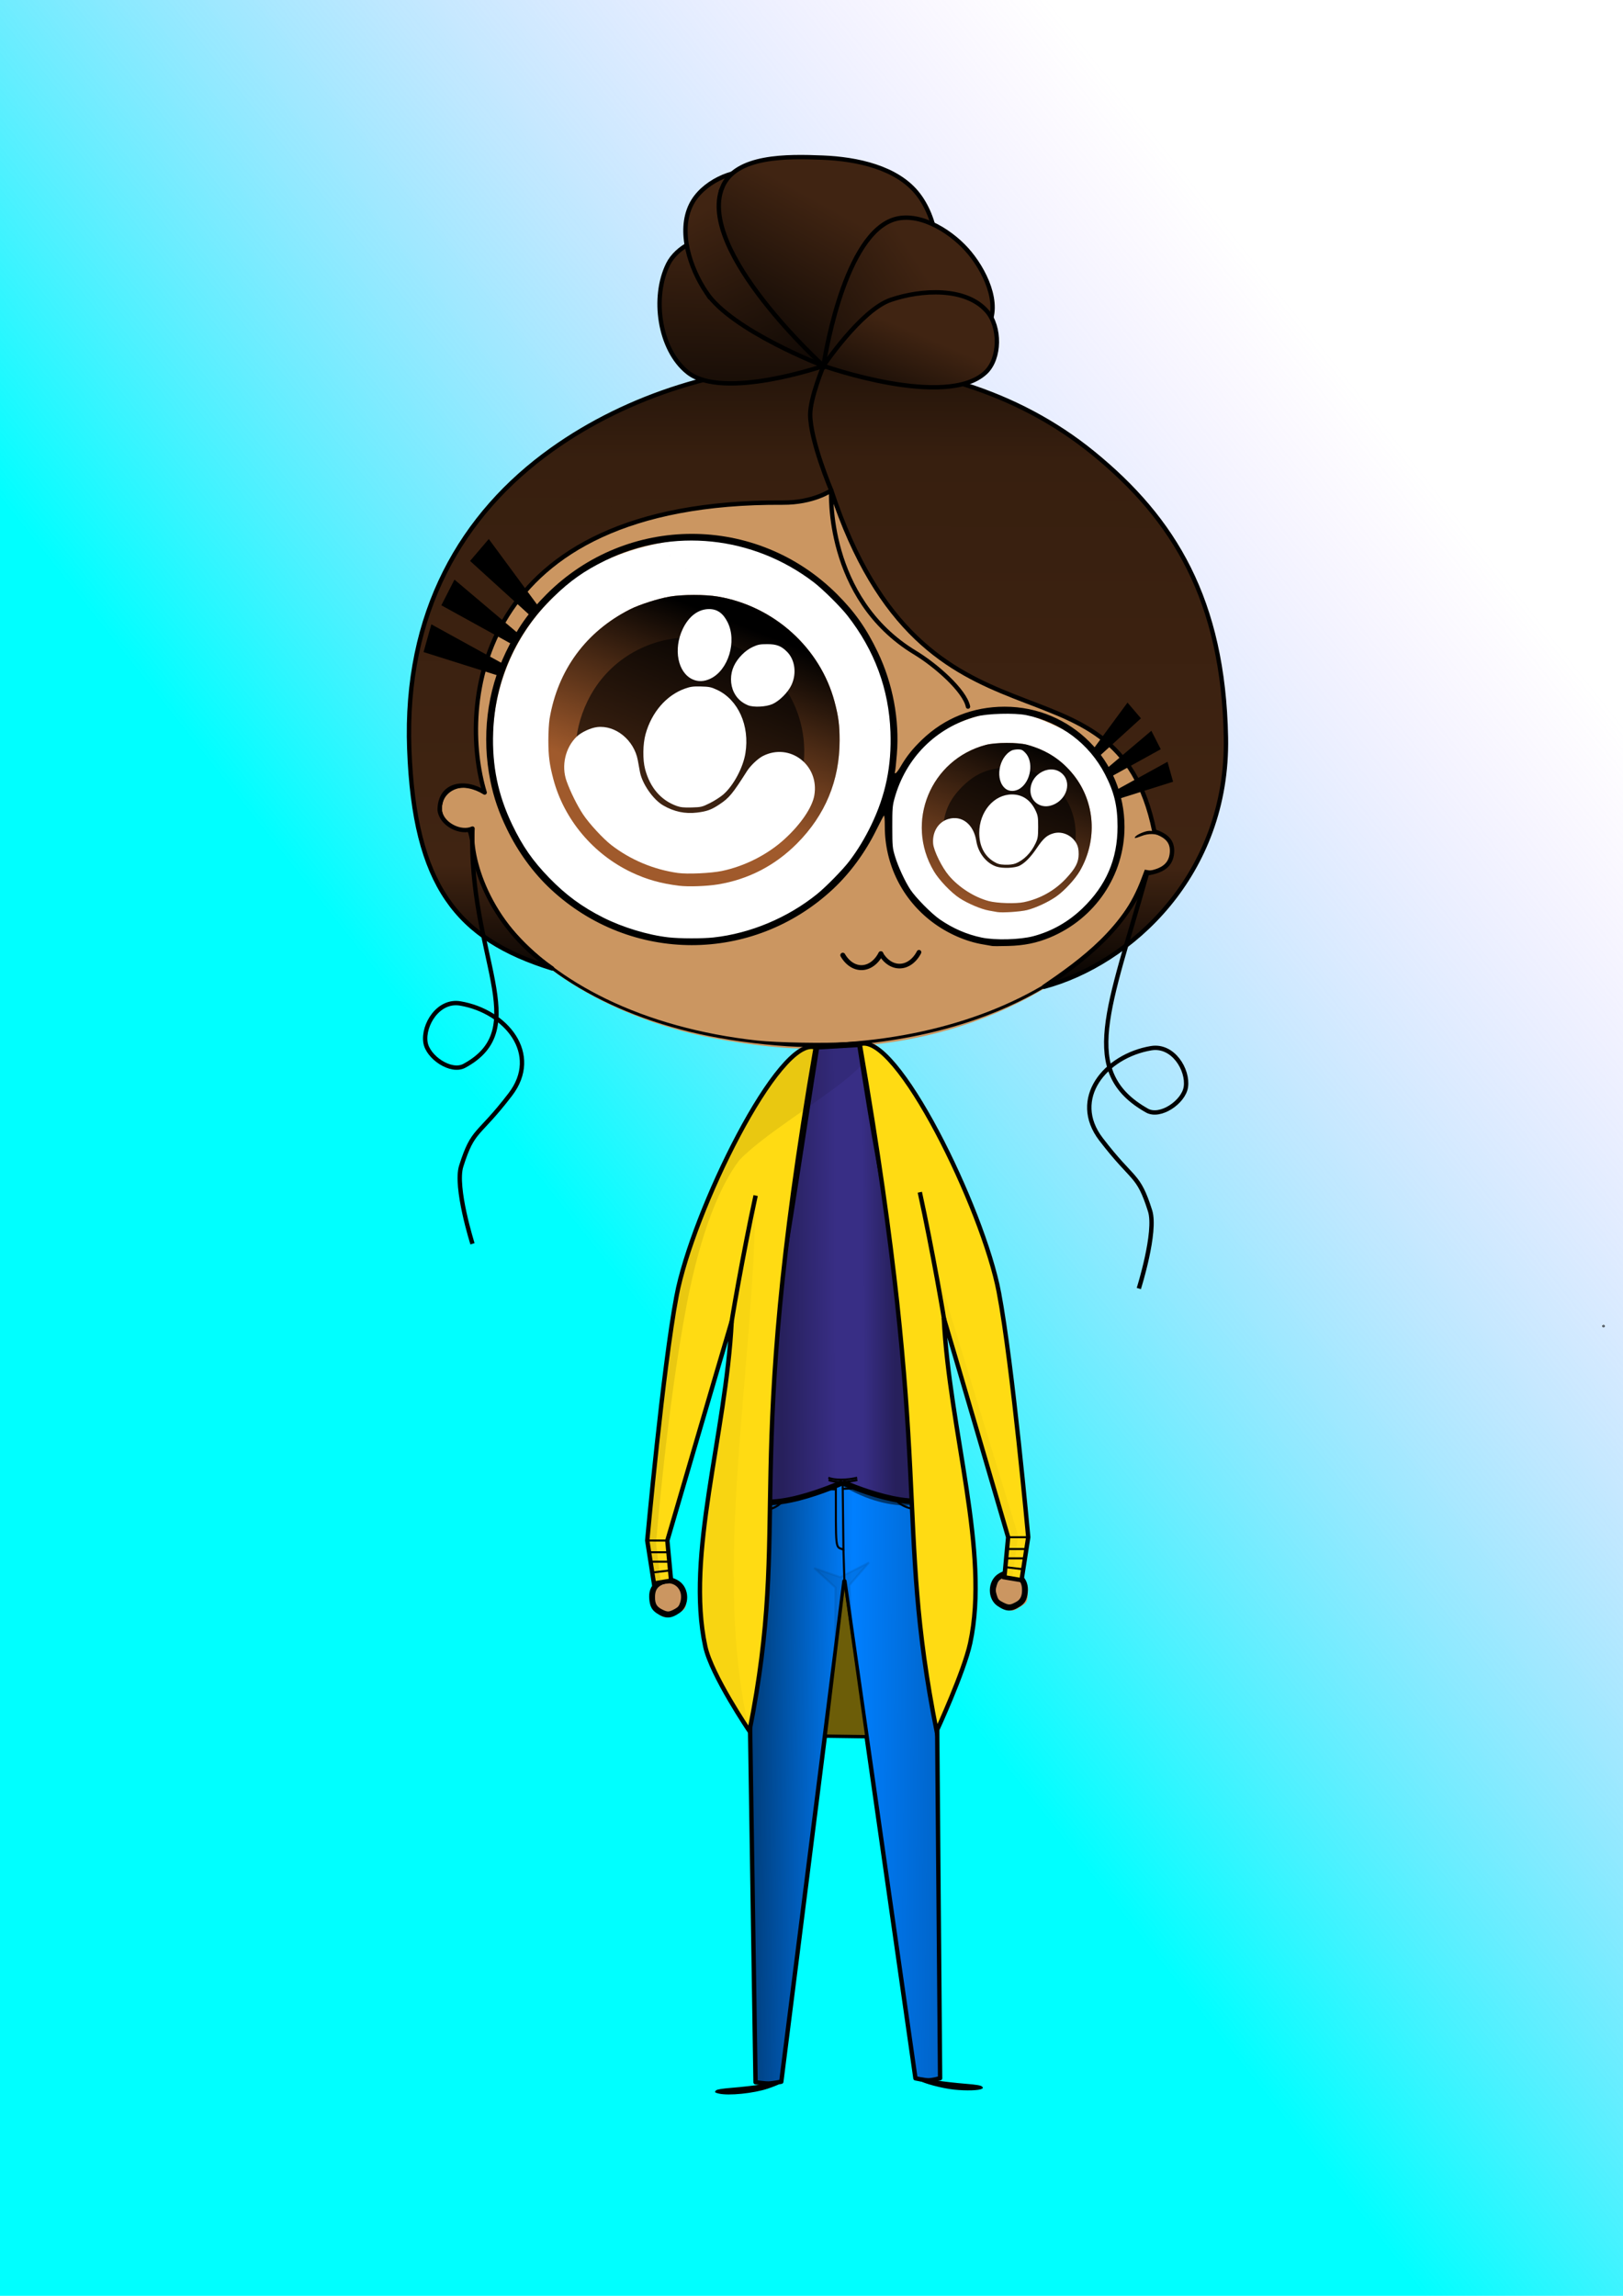 <?xml version="1.0" encoding="UTF-8"?>
<!-- Created with Inkscape (http://www.inkscape.org/) -->
<svg width="210mm" height="297mm" version="1.1" viewBox="0 0 210 297" xmlns="http://www.w3.org/2000/svg" xmlns:xlink="http://www.w3.org/1999/xlink">
 <defs>
  <linearGradient id="linearGradient45091">
   <stop offset="0"/>
   <stop stop-opacity="0" offset=".532"/>
   <stop stop-opacity=".405" offset="1"/>
  </linearGradient>
  <linearGradient id="linearGradient20453">
   <stop offset="0"/>
   <stop stop-color="#402412" offset="1"/>
  </linearGradient>
  <linearGradient id="linearGradient67308" x1="62.442" x2="177.27" y1="143.4" y2="52.388" gradientUnits="userSpaceOnUse">
   <stop stop-color="#0ff" offset="0"/>
   <stop stop-color="#d0a1ff" stop-opacity="0" offset="1"/>
  </linearGradient>
  <linearGradient id="linearGradient45629-8-4" x1="123.66" x2="114.77" y1="91.869" y2="114.29" gradientTransform="translate(-1e-6)" gradientUnits="userSpaceOnUse">
   <stop offset="0"/>
   <stop stop-opacity="0" offset="1"/>
  </linearGradient>
  <linearGradient id="linearGradient18693" x1="121.67" x2="121.29" y1="24.22" y2="128.51" gradientUnits="userSpaceOnUse">
   <stop offset="0"/>
   <stop stop-color="#371f0f" offset=".337"/>
   <stop stop-color="#402412" offset=".843"/>
   <stop offset="1"/>
  </linearGradient>
  <linearGradient id="linearGradient22540" x1="94.157" x2="119.54" y1="51.449" y2="34.985" gradientUnits="userSpaceOnUse" xlink:href="#linearGradient20453"/>
  <linearGradient id="linearGradient22738" x1="117.05" x2="122.91" y1="58.648" y2="44.897" gradientUnits="userSpaceOnUse" xlink:href="#linearGradient20453"/>
  <linearGradient id="linearGradient23050" x1="108.51" x2="95.001" y1="53.654" y2="25.31" gradientUnits="userSpaceOnUse" xlink:href="#linearGradient20453"/>
  <linearGradient id="linearGradient23889" x1="95.135" x2="95.976" y1="62.768" y2="29.186" gradientUnits="userSpaceOnUse" xlink:href="#linearGradient20453"/>
  <linearGradient id="linearGradient24899" x1="100.39" x2="113.11" y1="53.12" y2="29.921" gradientUnits="userSpaceOnUse" xlink:href="#linearGradient20453"/>
  <linearGradient id="linearGradient45093" x1="85.011" x2="132.3" y1="230.01" y2="230.38" gradientUnits="userSpaceOnUse" xlink:href="#linearGradient45091"/>
  <filter id="filter48371" x="-.163" y="-.107" width="1.328" height="1.204" color-interpolation-filters="sRGB">
   <feGaussianBlur stdDeviation="0.444"/>
  </filter>
  <linearGradient id="linearGradient49510" x1="48.345" x2="73.787" y1="158.74" y2="158.74" gradientTransform="translate(16.851 -.255)" gradientUnits="userSpaceOnUse" xlink:href="#linearGradient45091"/>
  <filter id="filter50702" x="-.052" y="-.168" width="1.104" height="1.336" color-interpolation-filters="sRGB">
   <feGaussianBlur stdDeviation="0.286"/>
  </filter>
  <linearGradient id="linearGradient50786" x1="53.241" x2="68.013" y1="158.74" y2="158.67" gradientTransform="translate(16.851 -.255)" gradientUnits="userSpaceOnUse">
   <stop offset="0"/>
   <stop stop-opacity="0" offset=".485"/>
   <stop stop-opacity="0" offset=".718"/>
   <stop offset="1"/>
  </linearGradient>
  <filter id="filter51069" x="-.149" y="-2.558" width="1.293" height="6.132" color-interpolation-filters="sRGB">
   <feGaussianBlur stdDeviation="0.21"/>
  </filter>
  <filter id="filter65283" x="-.032" y="-.013" width="1.063" height="1.026" color-interpolation-filters="sRGB">
   <feGaussianBlur stdDeviation="0.373"/>
  </filter>
  <filter id="filter66415" x="-.071" y="-.008" width="1.142" height="1.015" color-interpolation-filters="sRGB">
   <feGaussianBlur stdDeviation="0.22"/>
  </filter>
  <filter id="filter66628" x="-.033" y="-.009" width="1.066" height="1.017" color-interpolation-filters="sRGB">
   <feGaussianBlur stdDeviation="0.147"/>
  </filter>
 </defs>
 <g>
  <rect width="212.72" height="298.98" fill="#fff"/>
  <rect width="212.72" height="298.98" fill="url(#linearGradient67308)"/>
  <ellipse cx="89.399" cy="96.067" rx="26.724" ry="27.593" fill="#fff"/>
  <ellipse cx="130.03" cy="106.64" rx="15.903" ry="16.277" fill="#fff"/>
 </g>
 <g style="mix-blend-mode:normal">
  <path transform="scale(.265)" d="m396.2 193.95c-8.642 0-17.283 0.314-22.133 0.941-22.011 2.847-40.957 8.531-60.318 18.096-21.237 10.491-39.465 24.596-54.678 42.309-20.543 23.919-33.031 51.961-37.584 84.393-1.011 7.204-0.854 31.258 0.252 38.672l0.871 5.838-1.043 0.729c-4.857 3.401-6.548 6.303-6.231 10.691 0.421 5.815 4.532 9.883 10.742 10.631 1.792 0.216 3.365 0.5 3.496 0.631 0.131 0.131 0.57 2.607 0.977 5.504 2.341 16.68 8.113 29.342 19.68 43.17 17.489 20.908 47.675 38.337 82.732 47.771 17.727 4.771 44.368 8.559 60.213 8.562 3.914 9.5e-4 5.06 0.155 5.271 0.705 11.565-0.148 14.907-1.494 23.406-1.673 0-0.694 1.914-0.566 10.344-1.708 34.744-4.705 64.643-16.843 89.057-33.94 6.455-4.52 9.454-6.859 15.438-12.627 10.384-10.008 16.851-19.209 21.61-30.757l2.627-4.884 3.181-0.685c5.654-1.217 7.588-2.79 8.525-7.716 0.797-4.188-1.464-9.492-5.773-10.783-1.099-0.329-2.068-0.32-2.312-0.614-0.277-0.333 0.567-3.521 1.454-6.68 1.82-6.483 3.561-14.765 4.66-22.166 1.102-7.421 1.257-31.486 0.248-38.672-4.553-32.432-17.041-60.473-37.584-84.393-4.908-5.715-14.73-15.473-19.865-19.738-26.69-22.165-59.051-35.999-95.131-40.666-4.85-0.627-13.493-0.941-22.135-0.941zm-54.49 69.416c11.75 0.463 27.139 3.739 39.541 9.668 10.397 4.971 16.812 10.703 25.098 18.725 8.299 8.035 14.321 16.172 19.271 26.039 17.255 34.393 12.876 75.165-11.285 105.07-3.479 4.306-11.818 12.482-15.945 15.635-14.42 11.013-31.457 19.273-49.352 21.223-5.413 0.589-15.719 0.267-21.064-0.334-17.292-1.944-35.427-9.396-49.574-20.201-4.128-3.153-12.842-11.704-16.32-16.01-28.945-35.83-28.57-87.504 0.375-123.33 3.479-4.306 12.505-13.482 16.633-16.635 18.431-14.077 47.123-20.62 62.623-19.848zm152.35 84.529c8.112 0.869 8.326 1.145 12.318 2.648 5.595 2.106 14.219 5.921 18.469 9.143 11.538 8.745 19.463 21.743 21.674 35.543 0.947 5.908 0.393 17.066-1.135 22.877-5.424 20.631-23.016 36.868-43.889 40.508-5.22 0.909-14.708 0.892-19.852-0.037-10.699-1.933-20.593-4.604-28.902-12.642-7.242-7.006-13.278-15.392-16.258-25.244-1.251-4.138-1.569-6.391-1.588-15.816-0.019-8.916 0.341-11.877 1.34-15.574 1.359-5.032 5.994-15.082 8.954-19.231 7.484-10.487 19.833-17.078 32.674-20.595 8.358-1.762 6.161-1.841 16.194-1.579zm-171.08 422.33c0.272 1.069-5e-3 1.519-1.889 3.062-2.643 2.165-2.607 4.454-2.252 8.939 0.289 3.635 0.271 4.33 3.255 6.223 2.985 1.893 4.67 0.716 7.225-0.26 5.28-2.016 6.398-3.129 5.236-8.32-0.308-1.378-0.478-2.186-0.906-2.796-1.31-1.87-3.68-4.703-5.743-4.703-2.692-0.08-3.125 0.129-4.927-2.145zm169.89-1.308c-2.063 0-4.123 1.262-5.433 3.132-0.427 0.61-1.304 2.329-1.613 3.707-1.162 5.191 0.753 7.977 6.033 9.993 2.555 0.976 3.427 0.517 6.412-1.376 2.985-1.893 3.248-1.976 3.537-5.611 0.356-4.485 0.12-5.463-2.522-7.628-2.799-1.214-4.209-0.817-6.414-2.217z" fill="#cb9661"/>
  <circle cx="207.48" cy="171.56" r=".017" fill="#333" stroke="#000" stroke-width=".265"/>
  <circle cx="207.48" cy="171.56" r=".017" fill="#333" stroke="#000" stroke-width=".265"/>
 </g>
 <g>
  <path d="m113.97 123.38a3.094 4.32 0 0 1-2.426 1.796 3.094 4.32 0 0 1-2.494-1.606" fill="none" stroke="#000" stroke-linecap="round" stroke-linejoin="round" stroke-width=".64" style="paint-order:normal"/>
  <path d="m118.91 123.19a3.105 4.298 0 0 1-2.435 1.787 3.105 4.298 0 0 1-2.502-1.598" fill="none" stroke="#000" stroke-linecap="round" stroke-linejoin="round" stroke-width=".6" style="paint-order:normal"/>
  <g stroke="#000" stroke-width=".565">
   <path d="m106.55 47.333v0s-1.723 4.122-1.718 6.298c8e-3 3.391 2.724 9.803 2.724 9.803 12.25 37.115 36.754 19.203 41.804 44.119 1.469 0.51 2.404 1.202 2.28 2.771-0.124 1.569-1.206 2.362-3.223 2.655-2.671 7.233-8.522 11.379-13.344 14.683 11.217-2.995 23.886-14.518 23.548-32.279s-6.704-28.232-17.198-36.777c-19.648-15.998-50.234-14.548-70.005-0.447-11.652 8.31-19.125 21.091-18.461 38.765 0.664 17.674 6.164 24.533 18.483 28.357-8.533-5.844-10.751-14.635-10.304-18.093-1.51 0.693-4.048-0.532-4.248-2.412 0.023-3.369 3.226-3.885 5.821-2.249-3.326-10.939-1.675-37.731 38.563-37.505 4.024 0.023 6.284-1.587 6.284-1.587" fill="url(#linearGradient18693)" stroke-linecap="round" stroke-linejoin="round" style="mix-blend-mode:normal"/>
   <g>
    <path d="m106.55 47.333s-12.981 4.487-17.568 0.836c-3.711-2.954-4.644-9.758-2.529-14.003 1.088-2.183 4.145-3.798 6.532-3.297 6.958 1.462 13.564 16.464 13.564 16.464z" fill="url(#linearGradient23889)"/>
    <path d="m91.406 37.852c-2.147-3.195-3.697-7.934-1.978-11.379 1.408-2.82 5.287-4.659 8.419-4.303 6.069 0.689 12.542 5.863 14.032 11.787 1.171 4.655-5.332 13.377-5.332 13.377s-11.819-4.539-15.141-9.482z" fill="url(#linearGradient23050)"/>
    <path d="m93.442 24.265c1.689-4.198 8.49-4.052 13.012-3.872 4.409 0.175 9.658 1.273 12.348 4.771 2.62 3.406 3.197 8.911 1.403 12.816-2.303 5.014-13.657 9.354-13.657 9.354s-16.406-14.864-13.105-23.069z" fill="url(#linearGradient24899)"/>
    <path d="m106.55 47.333s2.352-16.228 8.769-18.818c3.231-1.304 7.419 1.17 9.752 3.757 2.315 2.567 4.479 7.038 2.713 10.009-3.717 6.254-21.235 5.051-21.235 5.051z" fill="url(#linearGradient22540)"/>
    <path d="m106.55 47.333s4.856-7.229 8.703-8.541c3.961-1.35 9.726-1.674 12.464 1.49 1.723 1.991 1.724 6.098-0.198 7.898-5.106 4.782-20.97-0.848-20.97-0.848z" fill="url(#linearGradient22738)"/>
   </g>
  </g>
  <g fill="none" stroke="#000" stroke-width=".565">
   <path d="m107.55 63.434s-0.814 13.946 10.845 20.996c2.682 1.621 6.422 4.896 6.854 6.981" stroke-linecap="round"/>
   <path d="m61.134 107.19c-0.552 16.553 7.945 25.82-1.058 30.692-1.723 0.932-4.738-1.105-5.027-3.043-0.332-2.224 1.649-5.508 4.498-5.027 5.952 1.005 10.481 6.551 6.482 11.774-4.249 5.55-4.787 4.336-6.35 9.26-0.864 2.723 1.455 10.054 1.455 10.054"/>
   <path d="m148.41 112.98c-4.874 17.489-8.912 25.668 0 30.692 1.706 0.962 4.738-1.105 5.027-3.043 0.332-2.224-1.649-5.508-4.498-5.027-5.952 1.005-10.481 6.551-6.482 11.774 4.249 5.55 4.787 4.336 6.35 9.26 0.864 2.723-1.455 10.054-1.455 10.054"/>
  </g>
  <path d="m129.05 117.99c-0.177-0.031-0.669-0.119-1.094-0.194-1.006-0.178-2.741-0.913-3.808-1.613-1.092-0.716-2.641-2.34-3.312-3.473-3.768-6.355-0.431-14.456 6.734-16.347 1.238-0.327 4.157-0.335 5.326-0.014 2.519 0.69 4.443 1.937 6.004 3.89 2.807 3.511 3.134 8.435 0.825 12.426-0.613 1.059-1.969 2.533-3.022 3.284-1.016 0.725-2.693 1.507-3.829 1.786-0.86 0.211-3.191 0.366-3.823 0.254zm-41.186-3.405c-2.345-0.287-4.185-0.806-6.135-1.727-4.966-2.348-8.743-6.842-10.128-12.052-0.506-1.905-0.648-3.001-0.648-5.007 0-1.026 0.073-2.301 0.163-2.832 1.067-6.306 4.728-11.274 10.428-14.151 1.195-0.603 3.623-1.38 5.097-1.631 1.691-0.288 4.603-0.29 6.273-5e-3 7.235 1.236 13.22 6.64 15.074 13.612 0.506 1.905 0.648 3.001 0.648 5.007 0 5.164-1.857 9.65-5.518 13.329-2.838 2.852-6.301 4.641-10.228 5.284-1.458 0.238-3.828 0.32-5.026 0.173z" fill="#a05a2c"/>
  <path d="m118.61 98.366c-79.075-65.578-39.538-32.789 0 0zm10.119 17.951c-0.496-0.109-1.393-0.435-1.995-0.724-1.542-0.739-3.08-2.276-3.841-3.836-0.781-1.601-0.962-2.463-0.893-4.244 0.094-2.398 0.812-4.053 2.486-5.726 1.675-1.675 3.329-2.392 5.729-2.486 1.746-0.068 2.92 0.189 4.428 0.97 1.388 0.718 2.972 2.353 3.649 3.764 2.293 4.781 0.011 10.288-4.973 12.006-1.376 0.474-3.196 0.584-4.591 0.276zm-41.572-4.445c-4.742-0.683-9.037-3.824-11.132-8.14-2.062-4.248-2.062-8.787 0-13.036 4.489-9.247 17.015-11.11 24.05-3.577 5.581 5.976 5.268 15.316-0.7 20.889-3.271 3.055-7.83 4.497-12.218 3.864z" fill-opacity=".998" opacity=".599"/>
  <path d="m116.65 112.12c-77.77-74.747-38.885-37.373 0 0zm12.398 5.87c-0.177-0.031-0.669-0.119-1.094-0.194-1.006-0.178-2.741-0.913-3.808-1.613-1.092-0.716-2.641-2.34-3.312-3.473-3.768-6.355-0.431-14.456 6.734-16.347 1.238-0.327 4.157-0.335 5.326-0.014 2.519 0.69 4.443 1.937 6.004 3.89 2.807 3.511 3.134 8.435 0.825 12.426-0.613 1.059-1.969 2.533-3.022 3.284-1.016 0.725-2.693 1.507-3.829 1.786-0.86 0.211-3.191 0.366-3.823 0.254zm-41.186-3.405c-2.345-0.287-4.185-0.806-6.135-1.727-4.966-2.348-8.743-6.842-10.128-12.052-0.506-1.905-0.648-3.001-0.648-5.007 0-1.026 0.073-2.301 0.163-2.832 1.067-6.306 4.728-11.274 10.428-14.151 1.195-0.603 3.623-1.38 5.097-1.631 1.691-0.288 4.603-0.29 6.273-5e-3 7.235 1.236 13.22 6.64 15.074 13.612 0.506 1.905 0.648 3.001 0.648 5.007 0 5.164-1.857 9.65-5.518 13.329-2.838 2.852-6.301 4.641-10.228 5.284-1.458 0.238-3.828 0.32-5.026 0.173z" fill="url(#linearGradient45629-8-4)"/>
  <path d="m87.689 112.93c-3.121-0.444-6.103-1.695-8.574-3.597-1.066-0.821-2.877-2.78-3.662-3.962-0.77-1.16-1.656-2.946-2.149-4.334-0.697-1.96-0.163-4.308 1.301-5.729 0.598-0.58 1.828-1.155 2.674-1.25 2.375-0.267 4.765 1.69 5.246 4.294 0.084 0.457 0.207 1.126 0.272 1.486 0.278 1.533 1.692 3.581 3.004 4.35 1.391 0.815 2.855 1.125 4.396 0.932 1.31-0.164 1.869-0.372 2.941-1.091 1.216-0.816 1.654-1.349 3.512-4.27 0.461-0.725 1.422-1.634 2.075-1.964 3.483-1.755 7.32 1.195 6.638 5.104-0.274 1.571-1.753 3.74-3.864 5.666-2.183 1.992-5.121 3.485-8.081 4.107-1.41 0.296-4.486 0.435-5.729 0.258zm-0.121-8.664c-2.05-0.731-3.462-2.373-4.098-4.763-0.325-1.222-0.298-3.237 0.06-4.531 0.784-2.833 2.697-5.04 5.108-5.894 0.701-0.249 1.062-0.296 2.064-0.271 1.061 0.027 1.324 0.082 2.082 0.437 2.739 1.283 4.241 4.645 3.664 8.202-0.302 1.864-1.531 4.163-2.844 5.32-0.366 0.322-1.147 0.827-1.737 1.121-1.017 0.507-1.138 0.536-2.365 0.572-0.992 0.029-1.443-0.016-1.934-0.191zm9.207-13.03c-0.839-0.352-1.433-0.901-1.815-1.679-0.497-1.013-0.501-2.316-8e-3 -3.383 0.473-1.025 1.456-2.025 2.434-2.476 0.679-0.313 0.955-0.367 1.882-0.366 1.219 1e-3 1.807 0.226 2.563 0.982 1.03 1.03 1.27 2.792 0.584 4.284-0.437 0.952-1.561 2.084-2.467 2.484-0.839 0.371-2.465 0.45-3.173 0.153zm-7.161-3.35c-1.914-0.869-2.511-3.897-1.283-6.5 0.78-1.653 2.008-2.586 3.411-2.592 1.058-4e-3 1.815 0.531 2.399 1.694 1.239 2.467 0.101 6.21-2.221 7.309-0.819 0.388-1.582 0.417-2.306 0.088z" fill="#fff" fill-opacity=".998"/>
  <path d="m132.48 116.71c2.111-0.443 3.996-1.501 5.452-3.061 1.227-1.314 1.632-2.094 1.636-3.15 2e-3 -0.597-0.071-0.973-0.262-1.336-0.569-1.085-1.834-1.67-2.961-1.368-0.863 0.231-1.342 0.649-2.193 1.915-0.784 1.165-1.502 1.903-2.213 2.274-0.624 0.325-2.213 0.389-3.018 0.122-1.304-0.433-2.352-1.765-2.596-3.298-0.344-2.168-1.859-3.368-3.611-2.858-1.302 0.379-2.102 1.669-1.976 3.187 0.077 0.926 1.142 3.086 2.043 4.143 1.303 1.529 3.271 2.784 5.155 3.289 1.067 0.286 3.494 0.362 4.543 0.141zm-1.112-4.996c1.076-0.409 2.031-1.363 2.623-2.621 0.293-0.621 0.332-0.867 0.335-2.11 3e-3 -1.249-0.034-1.485-0.327-2.11-0.645-1.375-1.699-2.099-3.058-2.1-2.335-1e-3 -4.235 2.232-4.235 4.977 0 1.666 0.646 2.951 1.859 3.702 0.499 0.309 0.784 0.389 1.466 0.416 0.51 0.02 1.041-0.041 1.337-0.154zm4.495-7.472c1.942-0.471 2.894-2.756 1.684-4.045-1.451-1.545-4.239-0.167-4.219 2.085 0.012 1.358 1.206 2.282 2.534 1.959zm-3.87-2.247c1.408-0.956 1.775-3.441 0.681-4.602-0.351-0.372-0.51-0.447-0.958-0.447-0.295 0-0.662 0.064-0.816 0.143-1.71 0.877-2.184 3.852-0.789 4.949 0.494 0.389 1.273 0.371 1.882-0.044z" fill="#fff" fill-opacity=".998"/>
  <g fill-opacity=".998">
   <path d="m93.014 270.84c-0.542-0.128-0.594-0.187-0.368-0.413 0.127-0.127 0.766-0.232 2.033-0.336 2.674-0.218 5.543-0.639 5.747-0.844 0.147-0.147 0.129-2.467-0.116-14.735-0.245-12.27-0.266-14.951-0.134-17.039 0.086-1.363 1.603-24.471 3.369-51.351 1.767-26.88 3.213-49.077 3.213-49.326 0-0.727-0.371-0.584-1.196 0.459-0.493 0.624-1.373 2.181-2.78 4.923-1.132 2.206-2.241 4.416-2.465 4.912-0.224 0.496-0.777 1.683-1.23 2.638-0.453 0.956-0.824 1.782-0.823 1.836 2.6e-4 0.054-0.414 1.01-0.921 2.124-1.372 3.015-2.895 6.596-3.518 8.268-0.303 0.814-0.9 2.349-1.327 3.411-0.426 1.062-1.049 2.741-1.383 3.732s-0.77 2.244-0.968 2.785c-1.102 3.007-3.148 10.673-3.652 13.68-0.118 0.703-0.236 1.314-0.263 1.358-0.369 0.597-1.022 8.456-0.93 11.2 0.064 1.927 0.49 5.204 0.735 5.663 0.075 0.141 0.329 0.247 0.687 0.287 0.343 0.039 0.798 0.223 1.152 0.466 1.365 0.939 1.391 3.204 0.049 4.121-1.138 0.777-1.826 0.786-2.957 0.039-0.6-0.397-0.861-0.874-0.95-1.741-0.104-1.015 0.143-1.714 0.827-2.342 0.518-0.476 0.575-0.581 0.492-0.909-0.294-1.159-0.606-3.724-0.671-5.519-0.055-1.532-3e-3 -2.933 0.204-5.47 0.241-2.951 0.561-5.538 0.718-5.792 0.026-0.042 0.14-0.624 0.253-1.293 0.88-5.197 3.562-14.301 6.029-20.467 0.469-1.173 1.062-2.734 1.318-3.468 0.256-0.735 0.6-1.602 0.765-1.929 0.165-0.326 0.675-1.488 1.133-2.581 0.458-1.093 1.163-2.712 1.567-3.597 0.404-0.885 0.902-2.029 1.107-2.542 0.205-0.513 0.636-1.457 0.957-2.097s0.703-1.466 0.848-1.834c0.258-0.656 3.865-7.748 5.135-10.096 0.354-0.654 0.643-1.276 0.643-1.384 0-0.158-0.194-0.195-1.019-0.195-2.762 0-7.601-0.501-11.336-1.175-13.605-2.452-24.641-8.968-29.528-17.437-1.329-2.303-2.088-4.522-2.525-7.384-0.146-0.954-0.334-1.778-0.419-1.832-0.085-0.054-0.365-0.099-0.621-0.1-1.131-5e-3 -2.239-0.696-2.745-1.711-0.754-1.514-0.205-3.03 1.438-3.97 0.606-0.347 0.863-0.417 1.509-0.415 0.859 3e-3 1.945 0.396 2.346 0.848 0.23 0.259 0.228 0.263-0.087 0.194-0.177-0.038-0.669-0.198-1.094-0.354-1.734-0.638-3.582 0.186-3.996 1.782-0.484 1.866 1.086 3.458 3.288 3.335l0.579-0.032 0.084 1.359c0.495 7.981 6.835 15.61 17.162 20.649 5.66 2.762 12.37 4.617 19.563 5.407 2.577 0.283 8.94 0.396 11.656 0.206 13.264-0.925 24.949-5.482 32.324-12.607 2.778-2.683 4.542-5.299 5.774-8.559l0.43-1.138 0.489 0.078c0.703 0.112 1.553-0.143 2.135-0.641 0.65-0.556 0.844-1.038 0.771-1.914-0.142-1.71-1.977-2.607-3.835-1.875-0.786 0.31-0.993 0.33-0.782 0.076 0.21-0.253 1.011-0.619 1.589-0.725 0.353-0.065 0.697-0.013 1.269 0.195 1.437 0.52 2.043 1.264 2.043 2.505 0 0.855-0.233 1.392-0.832 1.918-0.578 0.507-0.93 0.653-1.861 0.77l-0.7 0.088-0.484 1.194c-0.618 1.526-1.818 3.635-2.909 5.112-1.218 1.65-4.166 4.542-6.106 5.991-6.749 5.038-15.421 8.29-25.502 9.563-0.765 0.097-1.443 0.228-1.507 0.292-0.069 0.069 0.14 0.584 0.517 1.273 1.173 2.141 4.74 9.13 5.006 9.807 0.145 0.369 0.526 1.194 0.848 1.834s0.752 1.584 0.957 2.097c0.205 0.513 0.703 1.657 1.107 2.542 0.404 0.885 1.109 2.503 1.567 3.597 0.458 1.093 0.968 2.255 1.133 2.581 0.165 0.326 0.51 1.194 0.765 1.929 0.256 0.735 0.849 2.295 1.318 3.468 2.467 6.166 5.149 15.27 6.029 20.467 0.113 0.669 0.227 1.251 0.253 1.293 0.157 0.253 0.477 2.84 0.718 5.792 0.207 2.537 0.259 3.938 0.204 5.47-0.065 1.795-0.377 4.36-0.671 5.519-0.083 0.328-0.027 0.433 0.492 0.909 0.684 0.628 0.931 1.327 0.827 2.342-0.089 0.867-0.349 1.345-0.95 1.741-1.132 0.748-1.82 0.739-2.957-0.039-1.343-0.917-1.316-3.182 0.049-4.121 0.354-0.244 0.808-0.427 1.152-0.466 0.358-0.04 0.611-0.146 0.687-0.287 0.245-0.458 0.671-3.736 0.735-5.663 0.092-2.744-0.561-10.603-0.93-11.2-0.027-0.044-0.145-0.655-0.263-1.358-0.504-3.007-2.55-10.673-3.652-13.68-0.198-0.541-0.634-1.794-0.968-2.785s-0.957-2.671-1.383-3.732c-0.426-1.062-1.023-2.597-1.327-3.411-0.623-1.671-2.147-5.252-3.518-8.268-0.507-1.114-0.921-2.068-0.921-2.121 0-0.32-5.593-11.66-6.664-13.514-0.478-0.826-0.759-1.067-0.88-0.752-0.038 0.1 1.817 22.672 4.122 50.161 2.306 27.489 4.228 50.993 4.272 52.232 0.044 1.239-0.048 8.442-0.204 16.007-0.241 11.666-0.257 13.782-0.107 13.932 0.207 0.207 3.06 0.627 5.75 0.846 1.296 0.106 1.905 0.208 2.039 0.341 0.168 0.168 0.166 0.204-0.017 0.306-0.393 0.22-2.016 0.266-3.584 0.103-1.543-0.161-3.988-0.807-4.504-1.19-0.225-0.167-0.519-2.465-2.857-22.365-0.77-6.55-0.808-6.95-0.907-9.396-0.038-0.956-0.124-2.577-0.191-3.604-0.066-1.026-0.5-7.948-0.964-15.38-0.464-7.433-0.874-13.651-0.911-13.818-0.058-0.26-0.118-0.29-0.415-0.209-0.595 0.162-5.491 0.222-6.029 0.073-0.371-0.103-0.528-0.097-0.637 0.023-0.098 0.108-0.32 4.701-0.689 14.252-0.804 20.821-0.781 20.421-1.676 27.993-2.534 21.44-2.704 22.777-2.92 22.937-0.116 0.086-0.755 0.338-1.421 0.56-1.838 0.612-5.056 0.937-6.321 0.637zm-5.654-62.721c0.389-0.215 0.522-0.391 0.669-0.886 0.505-1.699-1.009-2.988-2.515-2.142-0.54 0.303-0.763 0.749-0.763 1.524 0 0.87 0.219 1.245 0.937 1.603 0.706 0.352 0.874 0.342 1.671-0.098zm44.138-0.897c0.522-0.288 0.745-0.74 0.745-1.509 0-0.775-0.223-1.22-0.763-1.524-0.63-0.354-1.193-0.353-1.828 4e-3 -0.406 0.228-0.538 0.402-0.686 0.901-0.16 0.538-0.159 0.701 4e-3 1.251 0.169 0.569 0.255 0.666 0.856 0.966 0.713 0.355 0.882 0.346 1.672-0.09zm-3.116-84.84c-0.106-0.026-0.627-0.117-1.158-0.203-2.22-0.359-4.619-1.411-6.574-2.881-3.918-2.947-6.168-7.474-6.168-12.409 0-0.934-0.045-1.443-0.121-1.367-0.067 0.067-0.504 0.899-0.973 1.849-1.438 2.917-3.404 5.596-5.628 7.667-10.35 9.642-26.145 9.642-36.494 0-2.275-2.119-4.243-4.822-5.691-7.816-1.048-2.168-1.681-4.009-2.121-6.177-1.158-5.706-0.455-11.573 2.001-16.689 1.472-3.067 2.953-5.173 5.263-7.482 10.414-10.414 27.176-10.414 37.59 0 2.31 2.31 3.791 4.415 5.263 7.482 1.953 4.069 2.834 8.773 2.474 13.211-0.085 1.044-0.188 2.029-0.23 2.188-0.151 0.572 0.207 0.277 0.712-0.588 0.778-1.332 1.557-2.308 2.771-3.474 2.922-2.805 6.595-4.271 10.698-4.271 8.59 0 15.506 6.938 15.503 15.55-3e-3 6.26-3.798 11.885-9.659 14.314-1.717 0.711-3.317 1.035-5.399 1.091-1.026 0.028-1.953 0.029-2.059 4e-3zm5.303-1.266c2.391-0.632 4.535-1.844 6.356-3.592 3.09-2.967 4.557-6.377 4.557-10.592 0-2.662-0.431-4.463-1.619-6.763-2.052-3.973-5.765-6.759-10.203-7.657-1.506-0.304-5.058-0.205-6.459 0.18-5.22 1.436-9.136 5.364-10.581 10.616-0.257 0.934-0.288 1.34-0.283 3.688 5e-3 2.497 0.025 2.7 0.357 3.797 0.403 1.326 1.276 3.216 1.981 4.287 0.69 1.048 2.733 3.118 3.813 3.861 1.699 1.171 3.493 1.948 5.426 2.35 1.742 0.362 4.937 0.278 6.655-0.176zm-41.368 0.16c4.761-0.517 9.613-2.55 13.412-5.62 1.139-0.92 3.303-3.127 4.137-4.219 1.079-1.413 2.04-2.993 2.872-4.723 1.856-3.86 2.635-7.635 2.478-12.002-0.2-5.561-2.05-10.572-5.561-15.065-0.908-1.162-3.213-3.444-4.375-4.33-7.856-5.996-18.287-7.078-26.982-2.799-2.711 1.334-4.524 2.614-6.722 4.744-4.818 4.668-7.524 10.75-7.765 17.45-0.157 4.367 0.622 8.142 2.478 12.002 1.331 2.769 2.633 4.64 4.752 6.829 2.166 2.237 4.272 3.785 7.041 5.176 2.502 1.257 5.768 2.245 8.407 2.543 1.469 0.166 4.367 0.173 5.829 0.014z"/>
   <g stroke="#000" stroke-width=".265px">
    <path d="m64.624 87.312-9.657-3.043 0.926-3.307 9.26 5.093z"/>
    <path d="m66.15 83.14-8.866-4.89 1.561-3.059 8.072 6.821z"/>
    <path d="m68.498 79.368-7.491-6.812 2.228-2.614 6.271 8.507z"/>
    <path d="m144.93 103.15 6.692-2.11-0.642-2.294-6.418 3.532z"/>
    <path d="m143.87 100.26 6.144-3.391-1.082-2.122-5.594 4.731z"/>
    <path d="m142.25 97.641 5.191-4.724-1.544-1.813-4.346 5.9z"/>
   </g>
  </g>
  <path d="m96.561 191.56 1.198 77.81s1.144 0.176 1.699 0.165c0.555-0.011 1.633-0.231 1.633-0.231l4.453-35.3 3.715-29.445 9.191 64.304s1.162 0.261 1.693 0.259c0.531-2e-3 1.495-0.27 1.495-0.27l-0.646-77.627s-2.733 0.322-11.776 0.434c-10.731 0.133-12.655-0.099-12.655-0.099z" fill="#007fff" stroke="#000" stroke-width=".265px"/>
  <path d="m96.561 191.56 1.198 77.81s1.144 0.176 1.699 0.165c0.555-0.011 1.633-0.231 1.633-0.231l4.453-35.3 3.715-29.445 9.191 64.304s1.162 0.261 1.693 0.259c0.531-2e-3 1.495-0.27 1.495-0.27l-0.646-77.627s-2.733 0.322-11.776 0.434c-10.731 0.133-12.655-0.099-12.655-0.099z" fill="url(#linearGradient45093)" stroke="#000" stroke-linecap="round" stroke-linejoin="round" stroke-width=".565"/>
  <g fill="none" stroke="#000">
   <path d="m101.94 192.56s-0.026 3.462-5.4 2.868" stroke-width=".265px"/>
   <path d="m108.15 191.64c0.01 9.218-0.11 8.411 0.985 8.818l-0.103-8.682" stroke-width=".265px"/>
   <path d="m109.13 200.46 0.129 4.108" stroke-width=".265"/>
   <g stroke-width=".265px">
    <path d="m96.609 192.57 11.343 0.103h0.129"/>
    <path d="m109.11 192.6 11.834-0.413"/>
    <path d="m115.2 192.42s0.028 3.462 5.802 2.868"/>
   </g>
  </g>
  <path d="m108.73 204.03-3.375-1.165 2.739 2.506-0.039 7.868 1.204-8.679 0.934 6.186-0.304-5.659 2.545-2.946z" filter="url(#filter48371)" opacity=".29" stroke="#000" stroke-width=".265px"/>
  <path d="m108.08 191.62c7.29 4.919 12.919 2.61 12.919 2.61l0.175-2.196s-2.942 3.502-12.148-1.315c-0.386-0.202-1.307 0.658-0.946 0.902z" fill-opacity=".538" filter="url(#filter50702)"/>
  <g transform="matrix(1 0 0 1.026 47.768 1.876)" fill="#382e85" fill-opacity=".998">
   <path d="m61.259 185.09s-10.687 4.768-12.904 1.153c0 0 3.38-16.889 7.744-44.853 0.701-4.494 1.79-11.239 1.79-11.239l5.593-0.313c0.048 0.289 1.236 7.758 1.929 11.586 3.75 20.711 8.324 44.948 8.324 44.948-2.422 3.087-12.477-1.281-12.477-1.281z" fill="#382e85" fill-opacity=".998" stroke="#000" stroke-width=".715"/>
  </g>
  <g transform="matrix(1 0 0 1.026 30.917 2.138)" fill="url(#linearGradient49510)" opacity=".309">
   <path d="m78.111 184.84s-10.687 4.804-12.904 1.189c0 0 3.38-16.924 7.744-44.889 0.701-4.494 1.79-11.239 1.79-11.239l5.593-0.313c0.048 0.289 1.236 7.758 1.929 11.586 3.75 20.711 8.47 44.912 8.47 44.912-2.422 3.087-12.623-1.246-12.623-1.246z" fill="url(#linearGradient50786)" opacity="1"/>
  </g>
  <g>
   <path d="m107.18 191.17c0.789 0.347 2.485 0.311 3.727-1e-5" fill="none" stroke="#000" stroke-width=".265px"/>
   <path d="m107.21 191.46c0.789 0.347 2.485 0.311 3.727-1e-5" fill="none" filter="url(#filter51069)" stroke="#000" stroke-width=".265px"/>
   <path d="m87.54 167.64c-1.76 9.317-3.794 31.649-3.794 31.649l0.869 5.562 2.217-0.374-0.486-5.182s6.589-22.55 8.325-28.348c-0.733 14.641-5.971 30.234-3.411 42.065 0.802 3.704 5.715 10.938 5.715 10.938 5.479-27.518-1.034-32.9 8.565-88.432-4.671-1.769-15.945 21.24-18.001 32.122z" fill="#ffdb13" fill-opacity=".998" stroke="#020200" stroke-width=".565"/>
  </g>
  <path d="m87.54 167.64c-1.76 9.317-3.794 31.649-3.794 31.649l0.869 5.562 0.901-0.082-0.632-5.109s1.407-17.491 3.97-30.899c1.831-9.579 4.396-15.501 6.806-18.673 5.827-6.136 27.054-16.406 9.88-14.571-4.671-1.769-15.945 21.24-18.001 32.122z" filter="url(#filter65283)" opacity=".295" style="mix-blend-mode:normal"/>
  <g fill="none" stroke="#000">
   <path d="m94.581 171.6c-0.09 0.181 1.575-9.572 3.191-16.937" stroke-width=".565"/>
   <g stroke-width=".265px">
    <path d="m83.746 199.29c2.6 6e-3 2.6 6e-3 2.6 6e-3"/>
    <path d="m83.923 200.81h2.635"/>
    <path d="m84.052 202.03h2.558"/>
    <path d="m84.491 203.42 2.17-0.258"/>
   </g>
  </g>
  <path d="m129.25 167.21c1.76 9.317 3.794 31.649 3.794 31.649l-0.869 5.562-2.217-0.374 0.486-5.182s-6.589-22.55-8.325-28.348c0.733 14.641 5.971 30.234 3.411 42.065-0.802 3.704-4.341 11.369-4.341 11.369-5.479-27.518-0.34-33.331-9.939-88.863 4.671-1.769 15.945 21.24 18.001 32.122z" fill="#ffdb13" fill-opacity=".998" stroke="#020200" stroke-width=".565"/>
  <g fill="none" stroke="#000">
   <path d="m122.22 171.16c0.09 0.181-1.588-9.559-3.204-16.924" stroke-width=".565"/>
   <g stroke-width=".265px">
    <path d="m133.04 198.86-2.6 6e-3"/>
    <path d="m132.87 200.39h-2.635"/>
    <path d="m132.74 201.6h-2.558"/>
    <path d="m132.3 203-2.17-0.258"/>
   </g>
  </g>
  <path d="m106.84 224.68 5.25 0.075-2.831-20.19z" fill="#ffdb13" fill-opacity=".998" stroke="#000" stroke-width=".265"/>
  <path d="m106.75 224.51 5.411 0.075-2.918-20.19z" fill="#010100" fill-opacity=".577" stroke="#000" stroke-width=".265px"/>
  <path d="m97.772 154.67c-0.266 23.093-5.699 48.719-0.797 69.28 0 0-8.984-9.192-6.062-25.751 1.243-7.045 2.339-17.762 3.751-26.683 1.487-9.396 3.107-16.847 3.107-16.847z" fill-opacity=".998" filter="url(#filter66415)" opacity=".172"/>
  <path d="m121.03 163.61 10.713 35.04-0.74 5.432-1.039-0.033 0.486-5.182-8.325-28.348z" fill-opacity=".998" filter="url(#filter66628)" opacity=".162"/>
 </g>
</svg>
